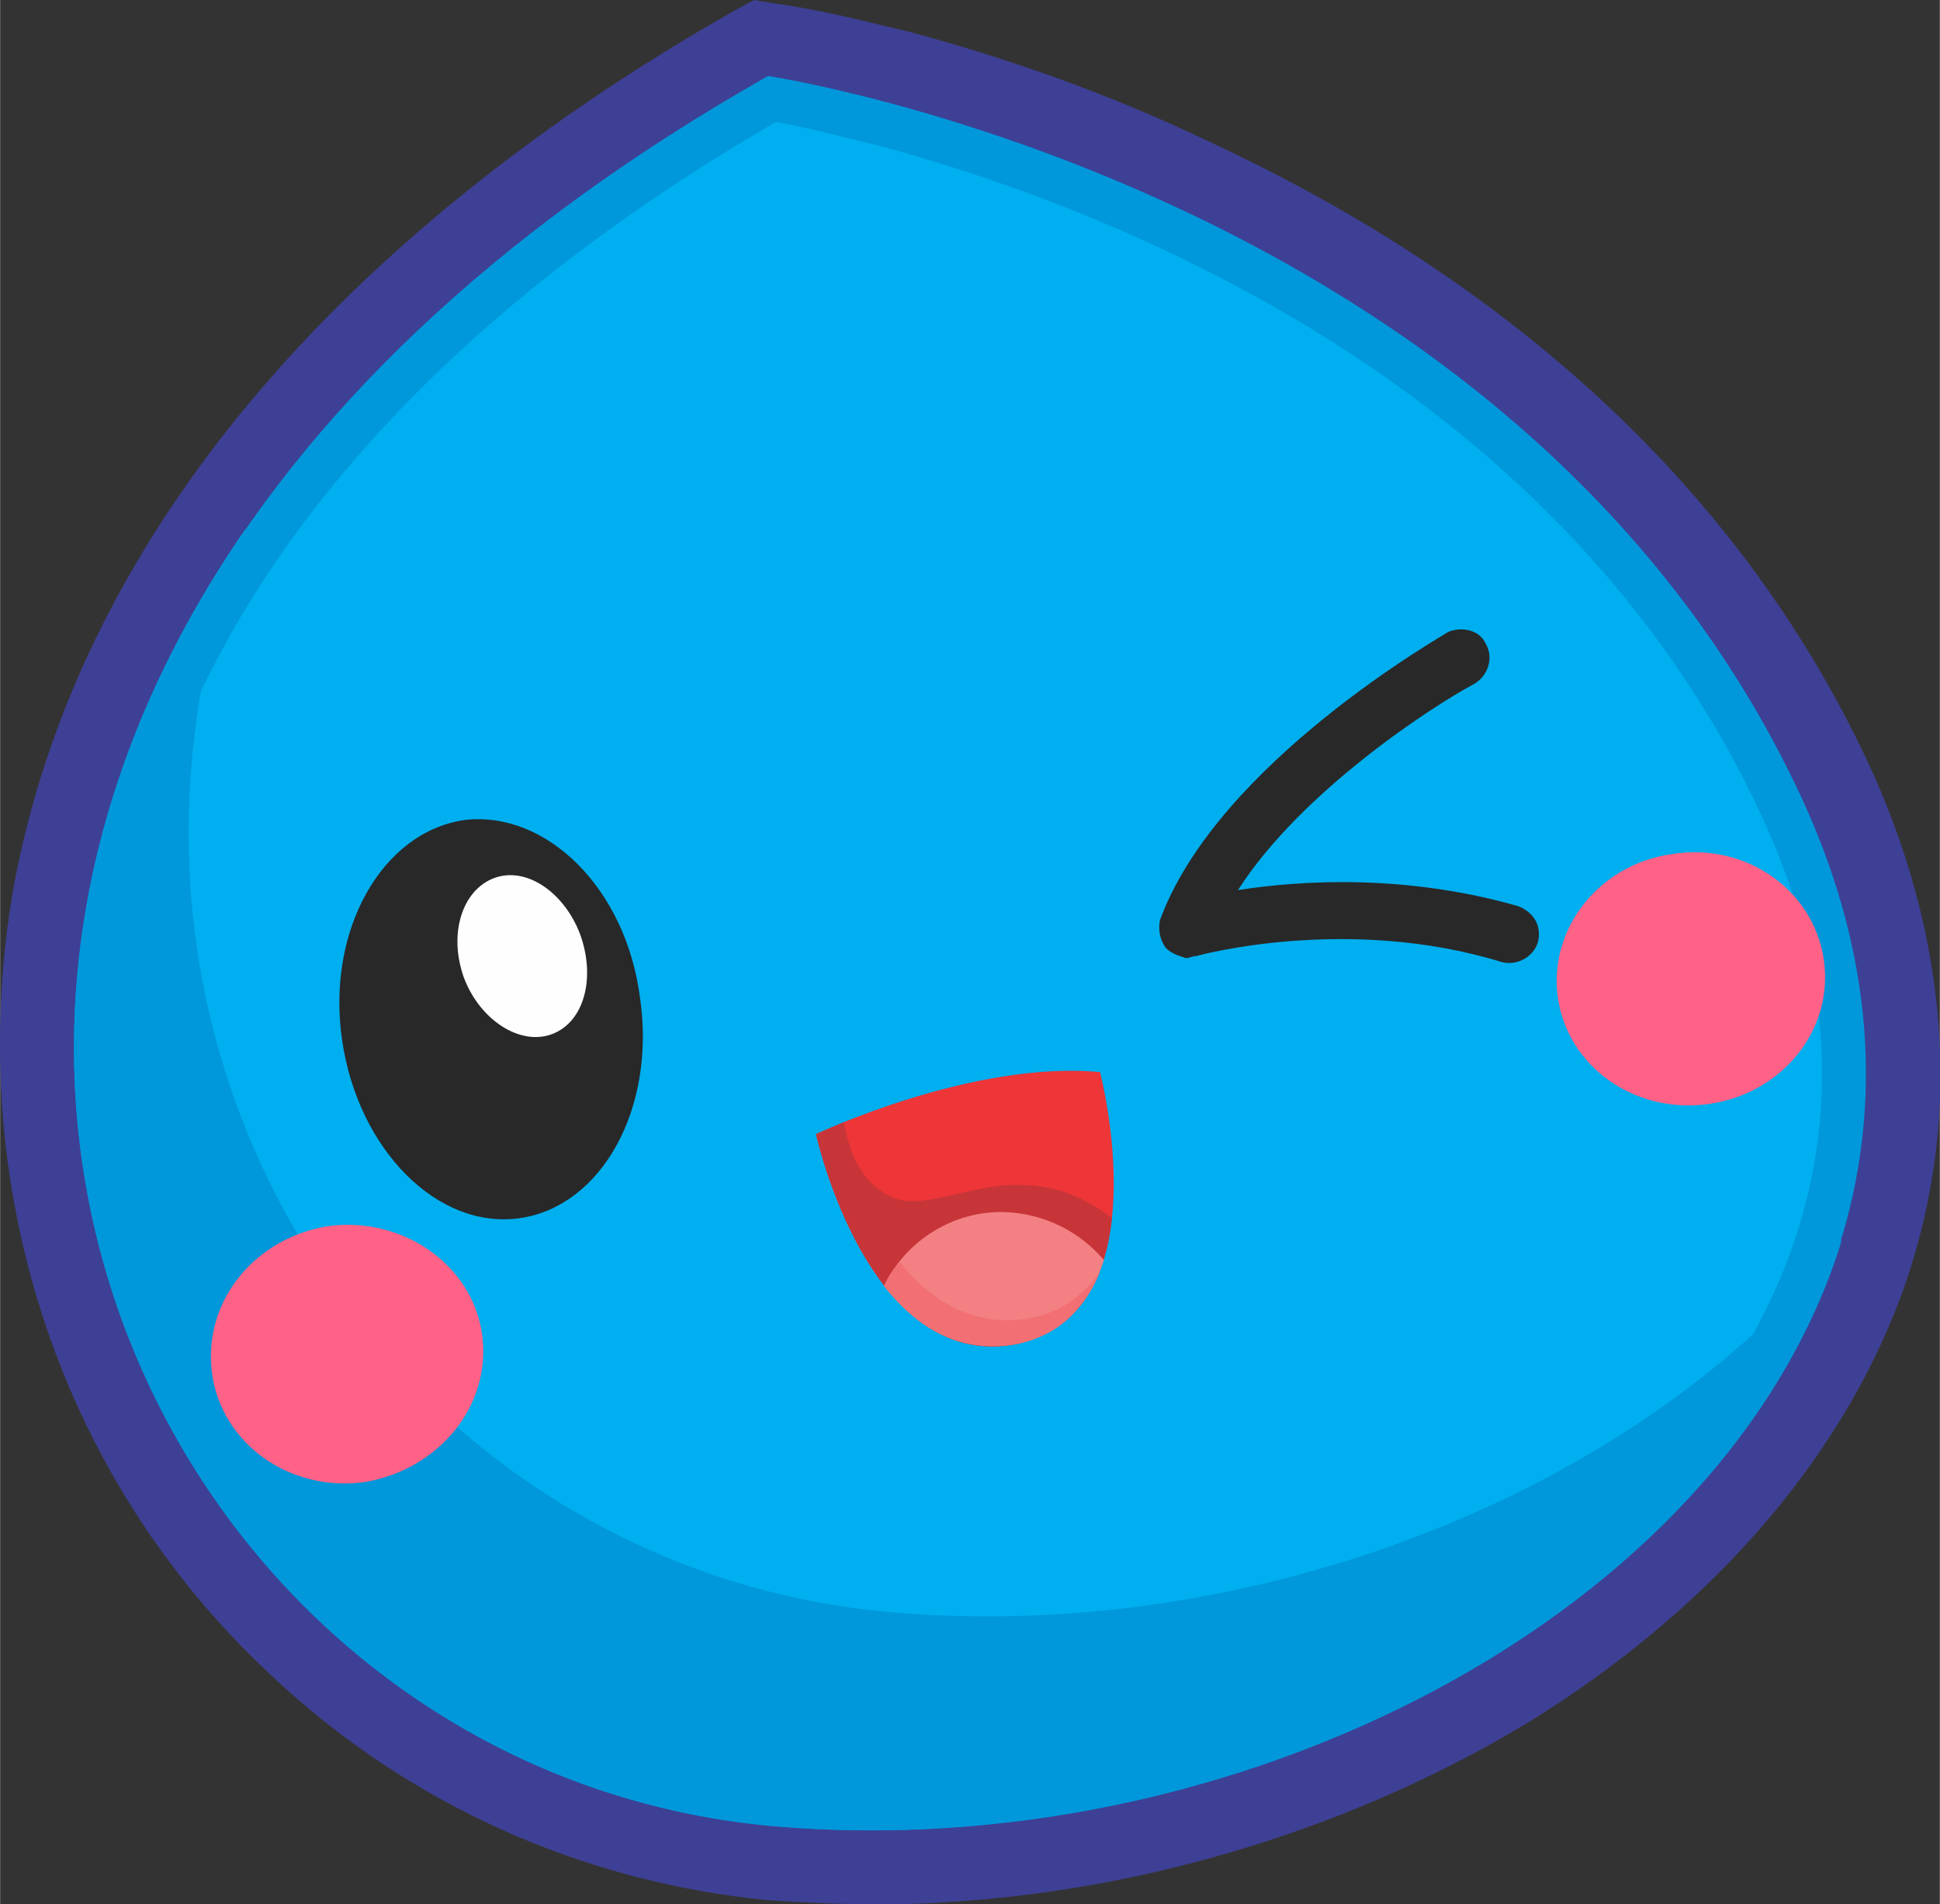 <svg xmlns="http://www.w3.org/2000/svg" xml:space="preserve" width="1137.542" height="1116.269" style="shape-rendering:geometricPrecision;text-rendering:geometricPrecision;image-rendering:optimizeQuality;fill-rule:evenodd;clip-rule:evenodd" viewBox="0 0 970 952"><rect x="0" y="0" width="970" height="952" fill="#333333" stroke="none"/><defs><style>.fil3{fill:#282828}.fil1{fill:#0098da}.fil8{fill:#ff6187}</style></defs><g id="Layer_x0020_1"><path d="M389 2c22 3 45 9 66 14 52 14 102 32 150 55 142 66 262 167 329 310 39 84 49 175 18 263-33 92-104 165-186 216-87 53-191 85-293 91-30 2-59 1-89-1-93-9-180-48-248-112C27 737-19 588 7 442 44 246 199 101 366 6l11-6 12 2z" style="fill:#3e4095"/><path class="fil1" d="M384 38s374 56 516 359-201 543-513 516c-358-31-563-558-3-875z"/><path d="M388 61C239 147 98 277 65 453 42 579 82 707 176 795c59 55 133 89 213 96 27 2 54 3 80 1 93-6 187-34 266-83 71-43 133-106 161-185 26-73 17-148-16-218-61-130-171-222-300-282-45-21-92-38-140-51-17-4-35-9-52-12z" style="fill:#00afef"/><path class="fil1" d="M921 620C820 746 627 822 445 806 197 784 23 526 123 264c-204 294-17 624 264 649 230 20 476-105 534-293z"/><path class="fil3" d="M171 520c-8-55 20-104 61-110 41-5 81 34 88 89 8 55-19 104-60 110s-81-34-89-89z"/><path d="M408 567s78-37 142-31c0 0 32 121-42 136-74 14-100-105-100-105z" style="fill:#ee3537"/><path d="M556 609c-47-36-85-1-109-10-17-7-23-25-25-38-9 4-14 6-14 6s26 119 100 105c33-7 45-35 48-63z" style="fill:#c73538"/><path d="M503 606c-26-1-50 14-61 37 16 20 37 34 66 29 25-5 37-22 44-42-12-14-29-23-49-24z" style="fill:#f38184"/><path d="M515 659c-28 5-50-9-65-28-3 3-6 7-8 12 16 20 37 34 66 29 22-5 35-19 42-36-8 11-19 20-35 23z" style="fill:#f27073"/><path class="fil3" d="M593 479c-3-1-7-2-10-5-3-4-4-9-3-14 29-79 143-143 144-144 7-3 16-1 19 6 4 7 1 16-6 20-19 10-86 53-118 103 32-5 84-8 140 8 8 3 12 10 10 18-2 7-10 12-18 10-78-24-153-3-153-3-2 0-3 1-5 1z"/><path class="fil8" d="M779 499c-5-35 21-67 57-72 37-6 71 18 76 53s-21 67-58 72-70-19-75-53zM106 687c-5-36 21-68 58-74 37-5 72 19 77 54 5 36-22 68-59 74-37 5-71-19-76-54z"/><path d="M232 489c-8-22-1-44 15-50s35 7 43 28c8 22 2 44-14 50s-36-7-44-28z" style="fill:#fefefe"/></g></svg>